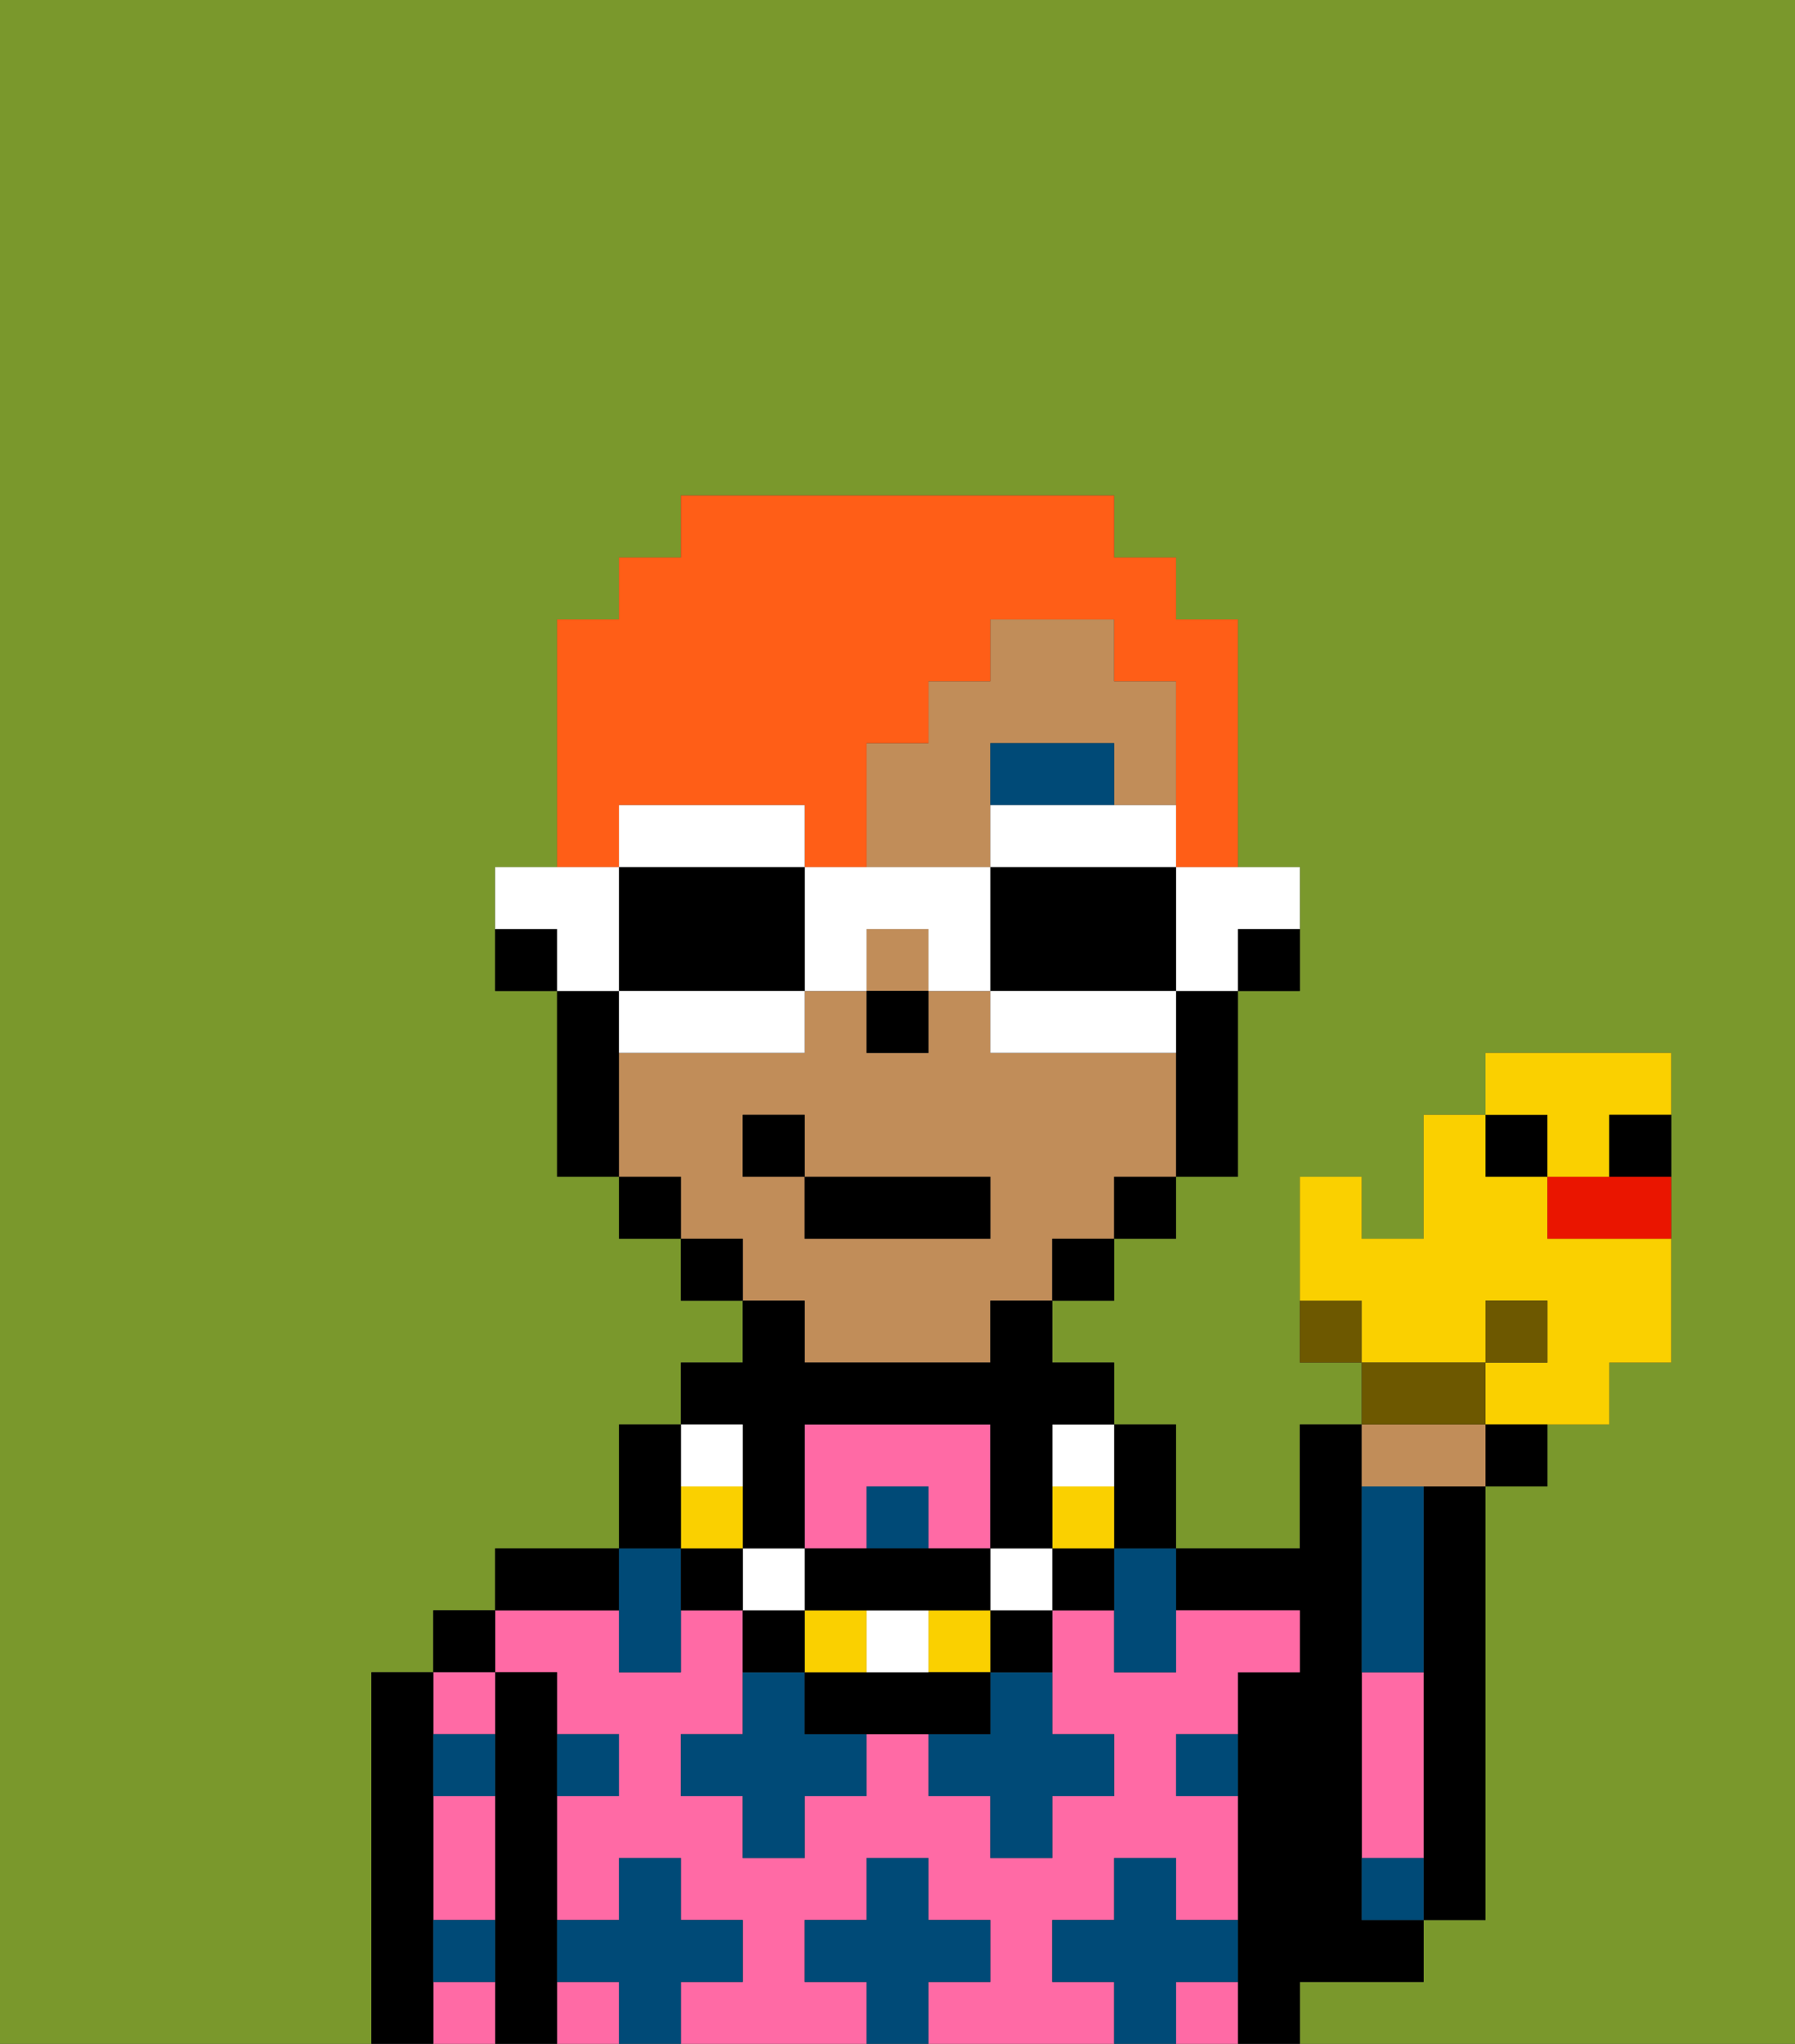 <svg xmlns="http://www.w3.org/2000/svg" viewBox="0 0 29 33"><rect x="0" y="0" width="29" height="33" fill="#333333" stroke="none"/><defs><style>polygon,rect,path{shape-rendering:crispedges;}.ja22-1{fill:#7a982c;}.ja22-2{fill:#000000;}.ja22-3{fill:#ff6aa5;}.ja22-4{fill:#004a77;}.ja22-5{fill:#c18d59;}.ja22-6{fill:#004a77;}.ja22-7{fill:#fad000;}.ja22-8{fill:#ffffff;}.ja22-9{fill:#ff5e17;}.ja22-10{fill:#6d5800;}.ja22-11{fill:#ea1500;}</style></defs><path class="ja22-1" d="M6,32V27H7V26H8V25h2V23h1V22h1V21H11V20H10V19H9V16H8V14H9V10h1V9h1V8h7V9h1v1h1v4h1v2H20v3H19v1H18v1H17v1h1v1h1v2h2V23h1V22H21V19h1v1h1V18h1V17h3v5H26v1H25v1H24v7H23v1H21v1h8V0H0V33H6Z"/><path class="ja22-2" d="M23,25v6h1V24H23Z"/><path class="ja22-3" d="M23,29V27H22v3h1Z"/><path class="ja22-2" d="M22,32h1V31H22V23H21v2H19v1h2v1H20v6h1V32Z"/><path class="ja22-3" d="M19,32v1h1V32Z"/><path class="ja22-3" d="M14,24h1v1h1V23H13v2h1Z"/><rect class="ja22-3" x="9" y="32" width="1" height="1"/><path class="ja22-3" d="M17,32V31h1V30h1v1h1V29H19V28h1V27h1V26H19v1H18V26H17v2h1v1H17v1H16V29H15V28H14v1H13v1H12V29H11V28h1V26H11v1H10V26H8v1H9v1h1v1H9v2h1V30h1v1h1v1H11v1h3V32H13V31h1V30h1v1h1v1H15v1h3V32Z"/><path class="ja22-2" d="M10,25H8v1h2Z"/><path class="ja22-2" d="M9,31V27H8v6H9V31Z"/><rect class="ja22-2" x="7" y="26" width="1" height="1"/><path class="ja22-3" d="M8,28V27H7v1Z"/><path class="ja22-3" d="M7,30v1H8V29H7Z"/><path class="ja22-3" d="M7,32v1H8V32Z"/><path class="ja22-2" d="M7,31V27H6v6H7V31Z"/><path class="ja22-4" d="M20,32V31H19V30H18v1H17v1h1v1h1V32Z"/><path class="ja22-4" d="M22,30v1h1V30Z"/><path class="ja22-4" d="M23,26V24H22v3h1Z"/><path class="ja22-4" d="M16,28H15v1h1v1h1V29h1V28H17V27H16Z"/><polygon class="ja22-4" points="18 26 18 27 19 27 19 26 19 25 18 25 18 26"/><rect class="ja22-4" x="14" y="24" width="1" height="1"/><path class="ja22-4" d="M13,27H12v1H11v1h1v1h1V29h1V28H13Z"/><path class="ja22-4" d="M10,27h1V25H10v2Z"/><path class="ja22-4" d="M19,29h1V28H19Z"/><path class="ja22-4" d="M7,29H8V28H7Z"/><path class="ja22-4" d="M10,29V28H9v1Z"/><path class="ja22-4" d="M7,32H8V31H7Z"/><polygon class="ja22-4" points="16 32 16 31 15 31 15 30 14 30 14 31 13 31 13 32 14 32 14 33 15 33 15 32 16 32"/><path class="ja22-4" d="M12,32V31H11V30H10v1H9v1h1v1h1V32Z"/><path class="ja22-2" d="M20,16h1V15H20Z"/><path class="ja22-5" d="M13,22h3V21h1V20h1V19h1V17H16V16H15v1H14V16H13v1H10v2h1v1h1v1h1Zm-1-3V18h1v1h3v1H13V19Z"/><path class="ja22-5" d="M16,13V12h2v1h1V11H18V10H16v1H15v1H14v2h2Z"/><rect class="ja22-5" x="14" y="15" width="1" height="1"/><path class="ja22-2" d="M19,17v2h1V16H19Z"/><rect class="ja22-2" x="18" y="19" width="1" height="1"/><rect class="ja22-2" x="17" y="20" width="1" height="1"/><rect class="ja22-2" x="11" y="20" width="1" height="1"/><rect class="ja22-2" x="10" y="19" width="1" height="1"/><path class="ja22-2" d="M10,16H9v3h1V16Z"/><path class="ja22-2" d="M8,15v1H9V15Z"/><rect class="ja22-2" x="14" y="16" width="1" height="1"/><path class="ja22-6" d="M18,13V12H16v1h2Z"/><path class="ja22-2" d="M18,25h1V23H18v2Z"/><rect class="ja22-2" x="17" y="25" width="1" height="1"/><path class="ja22-7" d="M18,24H17v1h1Z"/><path class="ja22-8" d="M17,24h1V23H17Z"/><path class="ja22-2" d="M16,27h1V26H16Z"/><rect class="ja22-8" x="16" y="25" width="1" height="1"/><rect class="ja22-7" x="15" y="26" width="1" height="1"/><path class="ja22-2" d="M16,27H13v1h3Z"/><path class="ja22-8" d="M14,26v1h1V26Z"/><path class="ja22-7" d="M13,26v1h1V26Z"/><polygon class="ja22-2" points="14 26 15 26 16 26 16 25 15 25 14 25 13 25 13 26 14 26"/><path class="ja22-2" d="M13,26H12v1h1Z"/><rect class="ja22-8" x="12" y="25" width="1" height="1"/><path class="ja22-2" d="M12,24v1h1V23h3v2h1V23h1V22H17V21H16v1H13V21H12v1H11v1h1Z"/><path class="ja22-2" d="M11,25v1h1V25Z"/><rect class="ja22-7" x="11" y="24" width="1" height="1"/><rect class="ja22-8" x="11" y="23" width="1" height="1"/><path class="ja22-2" d="M11,24V23H10v2h1Z"/><rect class="ja22-2" x="13" y="19" width="3" height="1"/><rect class="ja22-2" x="12" y="18" width="1" height="1"/><path class="ja22-9" d="M10,13h3v1h1V12h1V11h1V10h2v1h1v3h1V10H19V9H18V8H11V9H10v1H9v4h1Z"/><path class="ja22-8" d="M19,15v1h1V15h1V14H19Z"/><path class="ja22-8" d="M17,13H16v1h3V13H17Z"/><path class="ja22-2" d="M19,16V14H16v2h3Z"/><path class="ja22-8" d="M18,16H16v1h3V16Z"/><path class="ja22-8" d="M14,14H13v2h1V15h1v1h1V14Z"/><path class="ja22-8" d="M13,14V13H10v1h3Z"/><path class="ja22-2" d="M12,14H10v2h3V14Z"/><path class="ja22-8" d="M10,16v1h3V16H10Z"/><path class="ja22-8" d="M10,15V14H8v1H9v1h1Z"/><path class="ja22-10" d="M21,21v1h1V21Z"/><path class="ja22-7" d="M24,21h1v1H24v1h2V22h1V20H25V19H24V18H23v2H22V19H21v2h1v1h2Z"/><path class="ja22-5" d="M23,24h1V23H22v1Z"/><path class="ja22-10" d="M24,22H22v1h2Z"/><path class="ja22-2" d="M24,24h1V23H24Z"/><rect class="ja22-10" x="24" y="21" width="1" height="1"/><rect class="ja22-2" x="24" y="18" width="1" height="1"/><path class="ja22-11" d="M25,19v1h2V19H25Z"/><path class="ja22-7" d="M25,19h1V18h1V17H24v1h1Z"/><path class="ja22-2" d="M26,19h1V18H26Z"/></svg>
